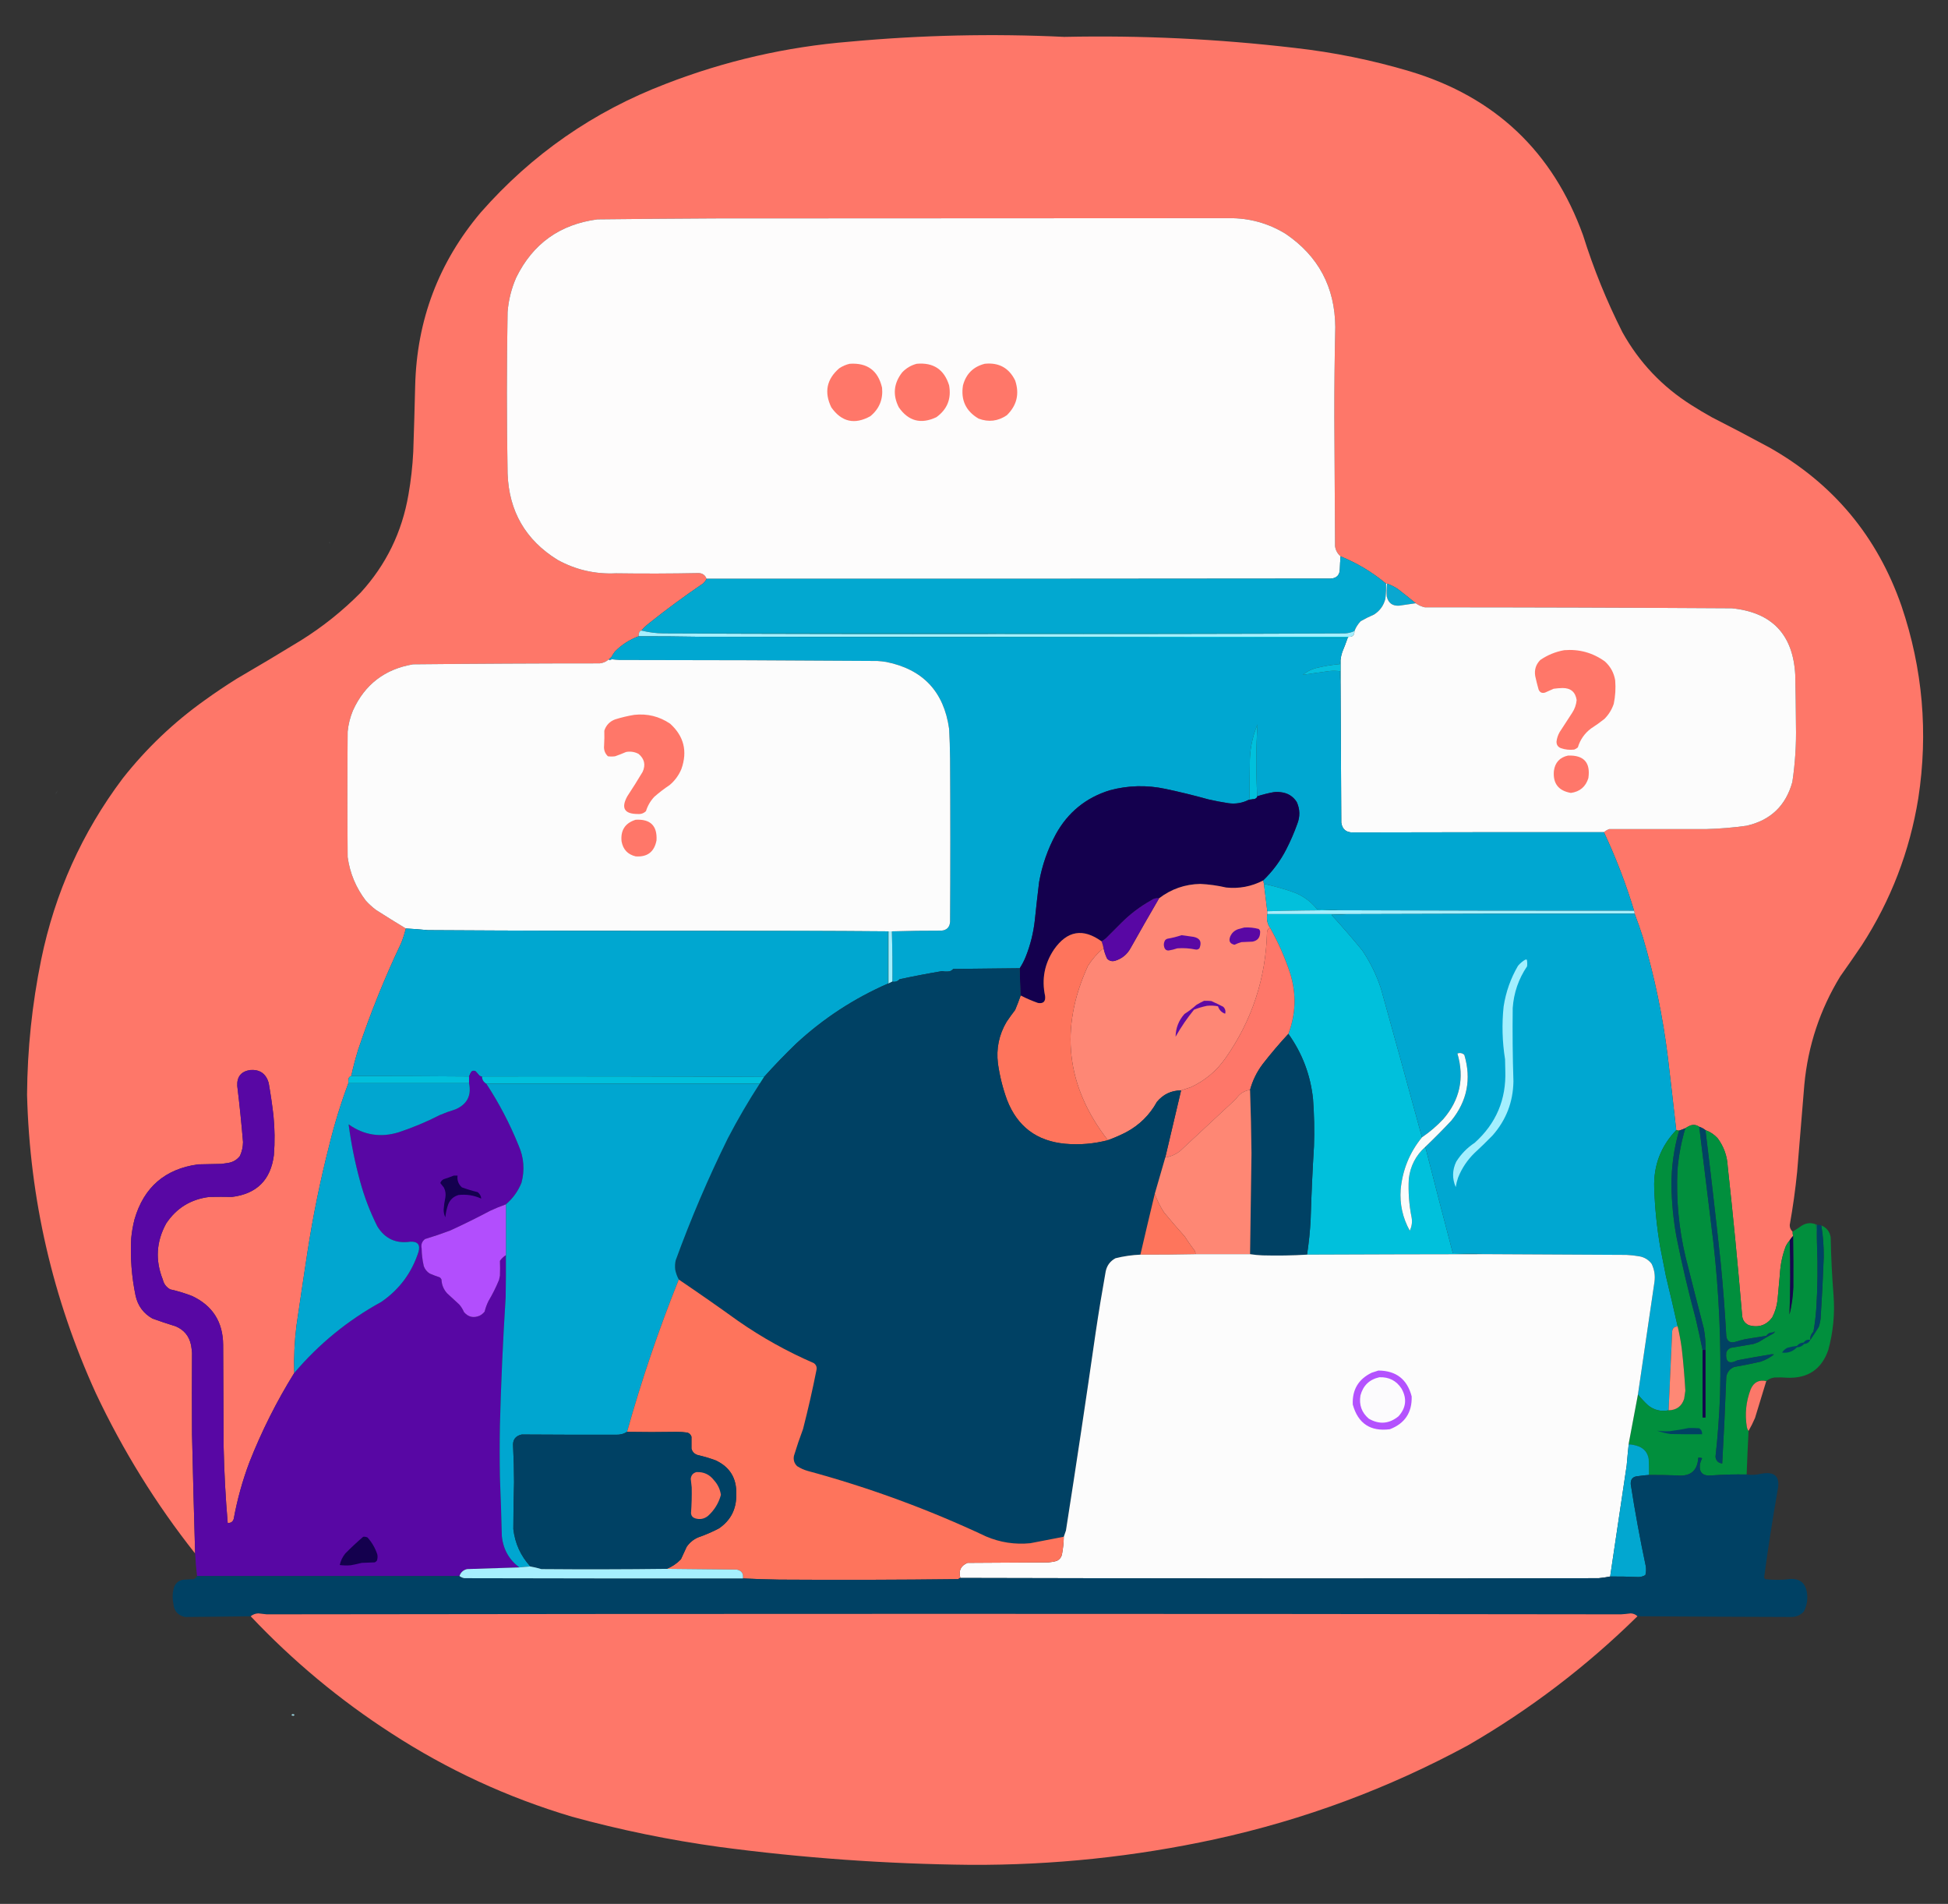 <?xml version="1.0" encoding="UTF-8"?>
<!DOCTYPE svg PUBLIC "-//W3C//DTD SVG 1.1//EN" "http://www.w3.org/Graphics/SVG/1.1/DTD/svg11.dtd">
<svg xmlns="http://www.w3.org/2000/svg" version="1.1" width="4068px" height="3975px" style="shape-rendering:geometricPrecision; text-rendering:geometricPrecision; image-rendering:optimizeQuality; fill-rule:evenodd; clip-rule:evenodd" xmlns:xlink="http://www.w3.org/1999/xlink">
<rect width="100%" height="100%" fill="#333333" stroke="none"/>
<g><path style="opacity:0.999" fill="#fe7769" d="M 3743.5,2571.5 C 3743.51,2574.54 3743.84,2577.54 3744.5,2580.5C 3741.82,2583.19 3739.48,2586.19 3737.5,2589.5C 3734.14,2593.39 3731.3,2597.72 3729,2602.5C 3722.1,2620.87 3718.1,2639.87 3717,2659.5C 3715.42,2677.84 3713.75,2696.18 3712,2714.5C 3710.5,2727.18 3706.83,2739.18 3701,2750.5C 3688.71,2766.93 3672.55,2772.43 3652.5,2767C 3643.38,2762.85 3638.54,2755.69 3638,2745.5C 3629.32,2642.04 3619.32,2538.7 3608,2435.5C 3606.93,2413.62 3599.93,2393.95 3587,2376.5C 3579.86,2368.69 3571.36,2363.02 3561.5,2359.5C 3557.65,2356.41 3553.32,2354.07 3548.5,2352.5C 3542.69,2348.46 3536.36,2347.62 3529.5,2350C 3525.98,2351.59 3522.65,2353.43 3519.5,2355.5C 3515.28,2357.44 3510.95,2359.11 3506.5,2360.5C 3504.44,2360.48 3502.44,2360.15 3500.5,2359.5C 3494.85,2308.83 3489.02,2258.16 3483,2207.5C 3472.58,2122.72 3455.24,2039.38 3431,1957.5C 3425.65,1940.62 3419.82,1923.95 3413.5,1907.5C 3413.67,1905.38 3413.34,1903.38 3412.5,1901.5C 3395.43,1845.27 3374.43,1790.61 3349.5,1737.5C 3352.78,1734.73 3356.45,1732.56 3360.5,1731C 3428.17,1731.09 3495.83,1731.09 3563.5,1731C 3591.64,1730.25 3619.64,1727.91 3647.5,1724C 3697.62,1712.55 3729.45,1682.05 3743,1632.5C 3748.84,1593.4 3751.34,1554.06 3750.5,1514.5C 3750.28,1479.16 3749.78,1443.83 3749,1408.5C 3744.32,1324.48 3700.15,1278.32 3616.5,1270C 3402.85,1268.68 3189.18,1268.02 2975.5,1268C 2968.54,1266.41 2962.2,1263.57 2956.5,1259.5C 2944.33,1249.5 2932,1239.67 2919.5,1230C 2912.36,1225.1 2904.69,1221.26 2896.5,1218.5C 2895.83,1218.5 2895.17,1218.5 2894.5,1218.5C 2865.92,1194.7 2834.25,1175.7 2799.5,1161.5C 2793.09,1156.01 2789.25,1149.01 2788,1140.5C 2787.35,1050.83 2786.85,961.167 2786.5,871.5C 2786.39,808.658 2787.06,745.824 2788.5,683C 2787.81,599.447 2753.14,534.447 2684.5,488C 2648.3,465.95 2608.97,455.116 2566.5,455.5C 2208.17,455.704 1849.84,455.87 1491.5,456C 1410.16,456.404 1328.83,457.07 1247.5,458C 1169.19,468.346 1112.69,508.846 1078,579.5C 1067.94,602.477 1061.94,626.477 1060,651.5C 1058.05,763.834 1058.05,876.167 1060,988.5C 1062.73,1067.49 1097.57,1127.66 1164.5,1169C 1202.43,1189.79 1243.09,1199.12 1286.5,1197C 1343.84,1197.81 1401.18,1197.65 1458.5,1196.5C 1466.95,1196.63 1472.62,1200.63 1475.5,1208.5C 1473.79,1212.08 1471.45,1215.25 1468.5,1218C 1429.43,1244.54 1391.43,1272.54 1354.5,1302C 1349,1306.34 1344,1311.17 1339.5,1316.5C 1337.63,1316.86 1336.13,1317.86 1335,1319.5C 1334.05,1322.43 1333.55,1325.43 1333.5,1328.5C 1314.59,1335.53 1298.09,1346.2 1284,1360.5C 1281.42,1364 1279.08,1367.66 1277,1371.5C 1275.3,1373.37 1273.46,1375.04 1271.5,1376.5C 1266.15,1381.35 1259.82,1384.18 1252.5,1385C 1122.48,1385.01 992.478,1385.68 862.5,1387C 803.529,1396.98 761.696,1429.15 737,1483.5C 731.139,1497.61 727.472,1512.28 726,1527.5C 725.333,1614.83 725.333,1702.17 726,1789.5C 730.702,1823.23 743.368,1853.56 764,1880.5C 770.569,1887.74 777.735,1894.24 785.5,1900C 806.027,1913.09 826.694,1925.93 847.5,1938.5C 845.049,1948.69 841.883,1958.69 838,1968.5C 803.501,2040.99 773.501,2115.33 748,2191.5C 742.381,2209.65 737.547,2227.98 733.5,2246.5C 730.909,2247.25 729.076,2248.92 728,2251.5C 727.502,2254.82 727.335,2258.15 727.5,2261.5C 711.835,2303.33 698.668,2346 688,2389.5C 668.952,2463.74 653.619,2538.74 642,2614.5C 634.117,2665.8 626.45,2717.13 619,2768.5C 615.023,2801.05 613.523,2833.71 614.5,2866.5C 577.819,2925.53 546.652,2987.53 521,3052.5C 506.412,3091.19 495.412,3130.85 488,3171.5C 486.024,3177.55 481.858,3180.22 475.5,3179.5C 470.974,3126.6 468.141,3073.6 467,3020.5C 466.667,2949.5 466.333,2878.5 466,2807.5C 465.507,2759.95 444.007,2726.12 401.5,2706C 386.539,2700.12 371.205,2695.46 355.5,2692C 347.334,2687.53 342.168,2680.7 340,2671.5C 323.949,2631.33 326.282,2592.33 347,2554.5C 368.483,2522.16 398.65,2503.66 437.5,2499C 453.174,2498.68 468.841,2498.68 484.5,2499C 536.318,2492.52 565.484,2463.35 572,2411.5C 574.147,2383.8 573.813,2356.14 571,2328.5C 568.321,2305.74 564.988,2283.07 561,2260.5C 555.258,2241.43 542.425,2232.6 522.5,2234C 503.434,2236.93 494.434,2248.1 495.5,2267.5C 500.251,2306.42 504.251,2345.42 507.5,2384.5C 507.381,2394.64 505.215,2404.31 501,2413.5C 494.829,2421.51 486.662,2426.34 476.5,2428C 471.833,2428.67 467.167,2429.33 462.5,2430C 446.167,2430.33 429.833,2430.67 413.5,2431C 344.591,2440.58 300.424,2478.75 281,2545.5C 277.588,2558.64 275.255,2571.97 274,2585.5C 271.87,2625.56 274.87,2665.22 283,2704.5C 287.565,2726.05 299.398,2742.22 318.5,2753C 334.348,2758.73 350.348,2764.06 366.5,2769C 384.282,2776.37 395.116,2789.54 399,2808.5C 399.93,2813.8 400.597,2819.13 401,2824.5C 400.661,2881.16 400.661,2937.83 401,2994.5C 402.886,3077.51 405.053,3160.51 407.5,3243.5C 325.83,3140.28 256.663,3028.61 200,2908.5C 109.933,2710.68 62.1,2503.02 56.5,2285.5C 57.163,2190.53 66.997,2096.53 86,2003.5C 114.609,1864.33 171.275,1738.33 256,1625.5C 305.476,1562.68 362.643,1508.18 427.5,1462C 449.316,1446.26 471.649,1431.26 494.5,1417C 539.498,1390.84 584.164,1364.17 628.5,1337C 673.75,1308.77 715.25,1275.61 753,1237.5C 806.274,1179.28 839.607,1110.95 853,1032.5C 858.162,1003.04 861.496,973.373 863,943.5C 864.578,897.507 865.911,851.507 867,805.5C 870.383,668.29 916.05,547.623 1004,443.5C 1110.53,322.284 1239.36,232.784 1390.5,175C 1514.19,127.078 1642.19,97.745 1774.5,87C 1923.6,73.217 2072.93,69.883 2222.5,77C 2383.37,73.581 2543.71,81.248 2703.5,100C 2785.31,109.162 2865.64,125.495 2944.5,149C 3122.45,202.614 3242.95,316.78 3306,491.5C 3327.8,561.101 3355.14,628.435 3388,693.5C 3423.11,756.613 3471.28,807.447 3532.5,846C 3546.24,854.731 3560.24,863.065 3574.5,871C 3614.82,891.49 3654.82,912.49 3694.5,934C 3828.28,1009.47 3920.45,1119.97 3971,1265.5C 4015.25,1396.27 4026.92,1529.93 4006,1666.5C 3988.09,1777.26 3948.76,1879.59 3888,1973.5C 3873.25,1995.34 3858.25,2017.01 3843,2038.5C 3800.65,2107.9 3775.65,2183.23 3768,2264.5C 3763.05,2325.17 3758.05,2385.84 3753,2446.5C 3749.28,2483.7 3744.11,2520.7 3737.5,2557.5C 3737.41,2563.18 3739.41,2567.85 3743.5,2571.5 Z"/></g>
<g><path style="opacity:1" fill="#fdfcfc" d="M 2799.5,1161.5 C 2798.72,1170.45 2798.22,1179.45 2798,1188.5C 2797.63,1200.53 2791.46,1207.03 2779.5,1208C 2344.83,1208.5 1910.17,1208.67 1475.5,1208.5C 1472.62,1200.63 1466.95,1196.63 1458.5,1196.5C 1401.18,1197.65 1343.84,1197.81 1286.5,1197C 1243.09,1199.12 1202.43,1189.79 1164.5,1169C 1097.57,1127.66 1062.73,1067.49 1060,988.5C 1058.05,876.167 1058.05,763.834 1060,651.5C 1061.94,626.477 1067.94,602.477 1078,579.5C 1112.69,508.846 1169.19,468.346 1247.5,458C 1328.83,457.07 1410.16,456.404 1491.5,456C 1849.84,455.87 2208.17,455.704 2566.5,455.5C 2608.97,455.116 2648.3,465.95 2684.5,488C 2753.14,534.447 2787.81,599.447 2788.5,683C 2787.06,745.824 2786.39,808.658 2786.5,871.5C 2786.85,961.167 2787.35,1050.83 2788,1140.5C 2789.25,1149.01 2793.09,1156.01 2799.5,1161.5 Z"/></g>
<g><path style="opacity:1" fill="#ff7769" d="M 1774.5,759.5 C 1811.24,757.107 1833.74,773.774 1842,809.5C 1844.35,833.821 1836.18,853.654 1817.5,869C 1784.64,887.146 1757.47,880.979 1736,850.5C 1720.73,818.927 1726.23,791.76 1752.5,769C 1759.33,764.411 1766.66,761.245 1774.5,759.5 Z"/></g>
<g><path style="opacity:1" fill="#ff7769" d="M 1914.5,759.5 C 1949.25,756.442 1971.75,771.442 1982,804.5C 1987.05,832.373 1978.22,854.54 1955.5,871C 1923.36,886.259 1897.2,879.426 1877,850.5C 1863.88,824.651 1866.21,800.318 1884,777.5C 1892.48,768.516 1902.64,762.516 1914.5,759.5 Z"/></g>
<g><path style="opacity:1" fill="#ff7769" d="M 2056.5,759.5 C 2085.95,756.47 2107.12,768.137 2120,794.5C 2129.29,822.391 2123.46,846.558 2102.5,867C 2084.07,879.499 2064.4,881.832 2043.5,874C 2016.93,858.311 2006.09,835.145 2011,804.5C 2017.48,780.515 2032.65,765.515 2056.5,759.5 Z"/></g>
<g><path style="opacity:0.055" fill="#b7eefc" d="M 687.5,1131.5 C 689.048,1131.82 689.715,1132.82 689.5,1134.5C 686.752,1134.6 686.086,1133.6 687.5,1131.5 Z"/></g>
<g><path style="opacity:1" fill="#02a8d0" d="M 2799.5,1161.5 C 2834.25,1175.7 2865.92,1194.7 2894.5,1218.5C 2894.84,1229.22 2894.34,1239.88 2893,1250.5C 2889.38,1264.44 2881.55,1275.27 2869.5,1283C 2859.86,1287.15 2850.52,1291.82 2841.5,1297C 2835.76,1303 2831.42,1309.83 2828.5,1317.5C 2822.17,1320.42 2815.51,1322.08 2808.5,1322.5C 2566.14,1322.48 2323.48,1322.48 2080.5,1322.5C 1847.09,1322.07 1615.42,1322.07 1385.5,1322.5C 1369.92,1322.27 1354.59,1320.27 1339.5,1316.5C 1344,1311.17 1349,1306.34 1354.5,1302C 1391.43,1272.54 1429.43,1244.54 1468.5,1218C 1471.45,1215.25 1473.79,1212.08 1475.5,1208.5C 1910.17,1208.67 2344.83,1208.5 2779.5,1208C 2791.46,1207.03 2797.63,1200.53 2798,1188.5C 2798.22,1179.45 2798.72,1170.45 2799.5,1161.5 Z"/></g>
<g><path style="opacity:1" fill="#0aa7d0" d="M 2896.5,1218.5 C 2904.69,1221.26 2912.36,1225.1 2919.5,1230C 2932,1239.67 2944.33,1249.5 2956.5,1259.5C 2945.13,1261.21 2933.63,1262.87 2922,1264.5C 2907.99,1265.49 2899.32,1259.16 2896,1245.5C 2895.45,1236.49 2895.61,1227.49 2896.5,1218.5 Z"/></g>
<g><path style="opacity:1" fill="#fcfcfc" d="M 2894.5,1218.5 C 2895.17,1218.5 2895.83,1218.5 2896.5,1218.5C 2895.61,1227.49 2895.45,1236.49 2896,1245.5C 2899.32,1259.16 2907.99,1265.49 2922,1264.5C 2933.63,1262.87 2945.13,1261.21 2956.5,1259.5C 2962.2,1263.57 2968.54,1266.41 2975.5,1268C 3189.18,1268.02 3402.85,1268.68 3616.5,1270C 3700.15,1278.32 3744.32,1324.48 3749,1408.5C 3749.78,1443.83 3750.28,1479.16 3750.5,1514.5C 3751.34,1554.06 3748.84,1593.4 3743,1632.5C 3729.45,1682.05 3697.62,1712.55 3647.5,1724C 3619.64,1727.91 3591.64,1730.25 3563.5,1731C 3495.83,1731.09 3428.17,1731.09 3360.5,1731C 3356.45,1732.56 3352.78,1734.73 3349.5,1737.5C 3174.83,1737.42 3000.16,1737.59 2825.5,1738C 2811.2,1738.29 2803.04,1731.46 2801,1717.5C 2800.63,1621.5 2800.13,1525.5 2799.5,1429.5C 2799.5,1412.17 2799.5,1394.83 2799.5,1377.5C 2800.09,1372.05 2801.26,1366.72 2803,1361.5C 2807.12,1351.59 2810.96,1341.59 2814.5,1331.5C 2815.34,1331.16 2815.67,1330.49 2815.5,1329.5C 2824.33,1330.34 2828.66,1326.34 2828.5,1317.5C 2831.42,1309.83 2835.76,1303 2841.5,1297C 2850.52,1291.82 2859.86,1287.15 2869.5,1283C 2881.55,1275.27 2889.38,1264.44 2893,1250.5C 2894.34,1239.88 2894.84,1229.22 2894.5,1218.5 Z"/></g>
<g><path style="opacity:1" fill="#a5effe" d="M 1339.5,1316.5 C 1354.59,1320.27 1369.92,1322.27 1385.5,1322.5C 1617,1323.5 1848.67,1323.83 2080.5,1323.5C 2323.33,1323.83 2566,1323.5 2808.5,1322.5C 2815.51,1322.08 2822.17,1320.42 2828.5,1317.5C 2828.66,1326.34 2824.33,1330.34 2815.5,1329.5C 2364.17,1329.5 1912.83,1329.5 1461.5,1329.5C 1418.84,1328.73 1376.17,1328.4 1333.5,1328.5C 1333.55,1325.43 1334.05,1322.43 1335,1319.5C 1336.13,1317.86 1337.63,1316.86 1339.5,1316.5 Z"/></g>
<g><path style="opacity:1" fill="#01b9da" d="M 2080.5,1322.5 C 2080.5,1322.83 2080.5,1323.17 2080.5,1323.5C 1848.67,1323.83 1617,1323.5 1385.5,1322.5C 1615.42,1322.07 1847.09,1322.07 2080.5,1322.5 Z"/></g>
<g><path style="opacity:1" fill="#00cce8" d="M 2808.5,1322.5 C 2566,1323.5 2323.33,1323.83 2080.5,1323.5C 2080.5,1323.17 2080.5,1322.83 2080.5,1322.5C 2323.48,1322.48 2566.14,1322.48 2808.5,1322.5 Z"/></g>
<g><path style="opacity:1" fill="#00a7d1" d="M 1333.5,1328.5 C 1376.17,1328.4 1418.84,1328.73 1461.5,1329.5C 1912.5,1330.17 2363.5,1330.83 2814.5,1331.5C 2810.96,1341.59 2807.12,1351.59 2803,1361.5C 2801.26,1366.72 2800.09,1372.05 2799.5,1377.5C 2798.52,1380.29 2798.19,1383.29 2798.5,1386.5C 2781.27,1387.95 2764.27,1390.78 2747.5,1395C 2737.5,1397.83 2728.5,1402.5 2720.5,1409C 2739.08,1406.13 2757.75,1403.46 2776.5,1401C 2783.87,1400.27 2791.2,1400.44 2798.5,1401.5C 2798.17,1411.01 2798.51,1420.35 2799.5,1429.5C 2800.13,1525.5 2800.63,1621.5 2801,1717.5C 2803.04,1731.46 2811.2,1738.29 2825.5,1738C 3000.16,1737.59 3174.83,1737.42 3349.5,1737.5C 3374.43,1790.61 3395.43,1845.27 3412.5,1901.5C 3207.5,1901.61 3002.5,1901.27 2797.5,1900.5C 2781.99,1899.83 2766.33,1899.17 2750.5,1898.5C 2738.16,1882.99 2722.83,1871.49 2704.5,1864C 2683.27,1856.31 2661.6,1850.15 2639.5,1845.5C 2638.99,1843.11 2638.32,1840.77 2637.5,1838.5C 2657.27,1819.56 2673.44,1797.89 2686,1773.5C 2694.83,1756.33 2702.5,1738.66 2709,1720.5C 2715.2,1704.95 2714.87,1689.62 2708,1674.5C 2700.19,1662.39 2689.03,1655.56 2674.5,1654C 2669.5,1653.33 2664.5,1653.33 2659.5,1654C 2647.97,1656.12 2636.64,1658.95 2625.5,1662.5C 2622.74,1612.47 2622.91,1562.47 2626,1512.5C 2614.86,1539.35 2609.52,1567.35 2610,1596.5C 2609.5,1620.5 2609.33,1644.5 2609.5,1668.5C 2611.83,1668.5 2614.17,1668.5 2616.5,1668.5C 2613.69,1669.32 2610.69,1669.82 2607.5,1670C 2594.25,1676.65 2580.25,1678.99 2565.5,1677C 2551.4,1674.85 2537.4,1672.18 2523.5,1669C 2493.74,1660.73 2463.74,1653.39 2433.5,1647C 2394.56,1638.74 2355.89,1639.74 2317.5,1650C 2267.72,1665.45 2230.22,1695.95 2205,1741.5C 2187.96,1772.95 2176.3,1806.28 2170,1841.5C 2166.74,1868.14 2163.74,1894.8 2161,1921.5C 2158.09,1947.71 2151.76,1973.04 2142,1997.5C 2138.6,2005.97 2134.43,2013.97 2129.5,2021.5C 2083.17,2021.93 2036.83,2022.43 1990.5,2023C 1988.42,2025.58 1985.76,2027.25 1982.5,2028C 1977.47,2028.73 1972.47,2028.56 1967.5,2027.5C 1937.68,2032.52 1908.01,2038.19 1878.5,2044.5C 1874.54,2048.96 1869.54,2050.63 1863.5,2049.5C 1863.82,2014.58 1863.49,1979.58 1862.5,1944.5C 1896.97,1943.39 1931.64,1942.89 1966.5,1943C 1977.47,1941.7 1983.3,1935.53 1984,1924.5C 1984.67,1811.17 1984.67,1697.83 1984,1584.5C 1983.86,1563.48 1983.19,1542.48 1982,1521.5C 1971.06,1443.89 1927.22,1397.39 1850.5,1382C 1844.53,1381.09 1838.53,1380.43 1832.5,1380C 1652.84,1378.7 1473.17,1378.03 1293.5,1378C 1288.3,1377.76 1283.13,1377.26 1278,1376.5C 1276.33,1377.17 1274.67,1377.83 1273,1378.5C 1271.97,1378.16 1271.47,1377.5 1271.5,1376.5C 1273.46,1375.04 1275.3,1373.37 1277,1371.5C 1279.08,1367.66 1281.42,1364 1284,1360.5C 1298.09,1346.2 1314.59,1335.53 1333.5,1328.5 Z"/></g>
<g><path style="opacity:1" fill="#00cce8" d="M 1461.5,1329.5 C 1912.83,1329.5 2364.17,1329.5 2815.5,1329.5C 2815.67,1330.49 2815.34,1331.16 2814.5,1331.5C 2363.5,1330.83 1912.5,1330.17 1461.5,1329.5 Z"/></g>
<g><path style="opacity:1" fill="#ff7769" d="M 3266.5,1357.5 C 3297.88,1354.92 3326.21,1362.76 3351.5,1381C 3363.24,1391.64 3370.41,1404.81 3373,1420.5C 3374.34,1437 3373.34,1453.33 3370,1469.5C 3365.94,1481.55 3359.44,1492.05 3350.5,1501C 3341.52,1508.16 3332.19,1514.82 3322.5,1521C 3309.01,1531.14 3299.85,1544.31 3295,1560.5C 3292.75,1562.38 3290.25,1563.88 3287.5,1565C 3277.94,1566.15 3268.6,1565.15 3259.5,1562C 3253.23,1559.46 3250.23,1554.8 3250.5,1548C 3251.36,1541.1 3253.53,1534.6 3257,1528.5C 3265.67,1515.17 3274.33,1501.83 3283,1488.5C 3288.46,1480.27 3291.62,1471.27 3292.5,1461.5C 3289.89,1444.73 3280.05,1436.39 3263,1436.5C 3256.8,1436.65 3250.64,1437.15 3244.5,1438C 3238.5,1440.67 3232.5,1443.33 3226.5,1446C 3220.06,1447.91 3215.56,1445.74 3213,1439.5C 3210.35,1430.24 3208.02,1420.91 3206,1411.5C 3203.87,1398.5 3207.37,1387.33 3216.5,1378C 3231.74,1367.54 3248.41,1360.71 3266.5,1357.5 Z"/></g>
<g><path style="opacity:1" fill="#fcfcfc" d="M 1271.5,1376.5 C 1271.47,1377.5 1271.97,1378.16 1273,1378.5C 1274.67,1377.83 1276.33,1377.17 1278,1376.5C 1283.13,1377.26 1288.3,1377.76 1293.5,1378C 1473.17,1378.03 1652.84,1378.7 1832.5,1380C 1838.53,1380.43 1844.53,1381.09 1850.5,1382C 1927.22,1397.39 1971.06,1443.89 1982,1521.5C 1983.19,1542.48 1983.86,1563.48 1984,1584.5C 1984.67,1697.83 1984.67,1811.17 1984,1924.5C 1983.3,1935.53 1977.47,1941.7 1966.5,1943C 1931.64,1942.89 1896.97,1943.39 1862.5,1944.5C 1860.17,1944.5 1857.83,1944.5 1855.5,1944.5C 1731.67,1943.5 1607.67,1943.17 1483.5,1943.5C 1286.83,1943.69 1090.16,1943.19 893.5,1942C 878.188,1940.5 862.855,1939.34 847.5,1938.5C 826.694,1925.93 806.027,1913.09 785.5,1900C 777.735,1894.24 770.569,1887.74 764,1880.5C 743.368,1853.56 730.702,1823.23 726,1789.5C 725.333,1702.17 725.333,1614.83 726,1527.5C 727.472,1512.28 731.139,1497.61 737,1483.5C 761.696,1429.15 803.529,1396.98 862.5,1387C 992.478,1385.68 1122.48,1385.01 1252.5,1385C 1259.82,1384.18 1266.15,1381.35 1271.5,1376.5 Z"/></g>
<g><path style="opacity:1" fill="#06c0dd" d="M 2799.5,1377.5 C 2799.5,1394.83 2799.5,1412.17 2799.5,1429.5C 2798.51,1420.35 2798.17,1411.01 2798.5,1401.5C 2791.2,1400.44 2783.87,1400.27 2776.5,1401C 2757.75,1403.46 2739.08,1406.13 2720.5,1409C 2728.5,1402.5 2737.5,1397.83 2747.5,1395C 2764.27,1390.78 2781.27,1387.95 2798.5,1386.5C 2798.19,1383.29 2798.52,1380.29 2799.5,1377.5 Z"/></g>
<g><path style="opacity:1" fill="#ff7769" d="M 1324.5,1492.5 C 1351.87,1489.5 1376.87,1495.67 1399.5,1511C 1428.21,1537.02 1436.05,1568.52 1423,1605.5C 1417.54,1618.63 1409.37,1629.8 1398.5,1639C 1387.29,1646.44 1376.63,1654.61 1366.5,1663.5C 1358.37,1672.09 1352.54,1682.09 1349,1693.5C 1344.28,1698.07 1338.61,1700.07 1332,1699.5C 1303.83,1699.5 1296.5,1687.17 1310,1662.5C 1321.06,1645.77 1331.73,1628.77 1342,1611.5C 1348.67,1596.84 1345.83,1584.34 1333.5,1574C 1325.35,1569.71 1316.68,1568.38 1307.5,1570C 1299.94,1573.28 1292.28,1576.28 1284.5,1579C 1279.5,1579.67 1274.5,1579.67 1269.5,1579C 1263.33,1573.03 1260.67,1565.7 1261.5,1557C 1262.13,1546.51 1262.29,1536.01 1262,1525.5C 1265.71,1514.13 1273.21,1506.29 1284.5,1502C 1297.75,1497.85 1311.08,1494.69 1324.5,1492.5 Z"/></g>
<g><path style="opacity:1" fill="#00c0dc" d="M 2625.5,1662.5 C 2625.49,1664.02 2624.82,1665.18 2623.5,1666C 2621.56,1667.9 2619.23,1668.74 2616.5,1668.5C 2614.17,1668.5 2611.83,1668.5 2609.5,1668.5C 2609.33,1644.5 2609.5,1620.5 2610,1596.5C 2609.52,1567.35 2614.86,1539.35 2626,1512.5C 2622.91,1562.47 2622.74,1612.47 2625.5,1662.5 Z"/></g>
<g><path style="opacity:1" fill="#ff776a" d="M 3274.5,1577.5 C 3307.54,1576.36 3321.7,1592.03 3317,1624.5C 3311.47,1642.52 3299.31,1652.85 3280.5,1655.5C 3254.5,1651.01 3242.67,1635.68 3245,1609.5C 3247.4,1591.94 3257.23,1581.27 3274.5,1577.5 Z"/></g>
<g><path style="opacity:1" fill="#14004e" d="M 2616.5,1668.5 C 2619.23,1668.74 2621.56,1667.9 2623.5,1666C 2624.82,1665.18 2625.49,1664.02 2625.5,1662.5C 2636.64,1658.95 2647.97,1656.12 2659.5,1654C 2664.5,1653.33 2669.5,1653.33 2674.5,1654C 2689.03,1655.56 2700.19,1662.39 2708,1674.5C 2714.87,1689.62 2715.2,1704.95 2709,1720.5C 2702.5,1738.66 2694.83,1756.33 2686,1773.5C 2673.44,1797.89 2657.27,1819.56 2637.5,1838.5C 2613.34,1850.98 2587.68,1855.81 2560.5,1853C 2542.73,1848.89 2524.73,1846.39 2506.5,1845.5C 2474.47,1846.18 2445.8,1856.18 2420.5,1875.5C 2414.22,1874.66 2408.55,1876.16 2403.5,1880C 2380.68,1892.75 2360.01,1908.42 2341.5,1927C 2330.83,1937.67 2320.17,1948.33 2309.5,1959C 2306.6,1961.41 2303.6,1963.58 2300.5,1965.5C 2261.7,1937.38 2228.54,1943.05 2201,1982.5C 2181.18,2012.12 2175.01,2044.46 2182.5,2079.5C 2183.75,2091.08 2178.75,2095.92 2167.5,2094C 2155.13,2089.65 2143.13,2084.48 2131.5,2078.5C 2130.4,2059.02 2129.74,2040.02 2129.5,2021.5C 2134.43,2013.97 2138.6,2005.97 2142,1997.5C 2151.76,1973.04 2158.09,1947.71 2161,1921.5C 2163.74,1894.8 2166.74,1868.14 2170,1841.5C 2176.3,1806.28 2187.96,1772.95 2205,1741.5C 2230.22,1695.95 2267.72,1665.45 2317.5,1650C 2355.89,1639.74 2394.56,1638.74 2433.5,1647C 2463.74,1653.39 2493.74,1660.73 2523.5,1669C 2537.4,1672.18 2551.4,1674.85 2565.5,1677C 2580.25,1678.99 2594.25,1676.65 2607.5,1670C 2610.69,1669.82 2613.69,1669.32 2616.5,1668.5 Z"/></g>
<g><path style="opacity:0.024" fill="#f2e6e8" d="M 122.5,1646.5 C 123.833,1647.17 123.833,1647.17 122.5,1646.5 Z"/></g>
<g><path style="opacity:0.024" fill="#f2e6e8" d="M 122.5,1647.5 C 121.833,1648.17 121.833,1648.17 122.5,1647.5 Z"/></g>
<g><path style="opacity:0.055" fill="#aff0fe" d="M 120.5,1649.5 C 121.833,1650.17 121.833,1650.17 120.5,1649.5 Z"/></g>
<g><path style="opacity:0.055" fill="#c8ecf7" d="M 120.5,1650.5 C 120.672,1651.49 120.338,1652.16 119.5,1652.5C 119.328,1651.51 119.662,1650.84 120.5,1650.5 Z"/></g>
<g><path style="opacity:0.055" fill="#c6eaf3" d="M 119.5,1652.5 C 119.25,1654.67 118.25,1656.34 116.5,1657.5C 115.619,1654.99 116.619,1653.32 119.5,1652.5 Z"/></g>
<g><path style="opacity:0.024" fill="#f2e6e8" d="M 116.5,1657.5 C 116.631,1658.24 116.464,1658.91 116,1659.5C 115.308,1658.56 115.475,1657.9 116.5,1657.5 Z"/></g>
<g><path style="opacity:0.024" fill="#f2e6e8" d="M 114.5,1660.5 C 115.833,1661.17 115.833,1661.17 114.5,1660.5 Z"/></g>
<g><path style="opacity:1" fill="#ff7769" d="M 1327.5,1711.5 C 1358.25,1709.75 1372.75,1724.08 1371,1754.5C 1366.46,1778.53 1351.96,1789.69 1327.5,1788C 1310.89,1784.05 1301.05,1773.55 1298,1756.5C 1295.72,1733.32 1305.56,1718.32 1327.5,1711.5 Z"/></g>
<g><path style="opacity:1" fill="#fe8775" d="M 2637.5,1838.5 C 2638.32,1840.77 2638.99,1843.11 2639.5,1845.5C 2641.91,1864.49 2644.24,1883.49 2646.5,1902.5C 2646.5,1904.5 2646.5,1906.5 2646.5,1908.5C 2644.53,1918.96 2646.53,1928.62 2652.5,1937.5C 2648.74,1938.77 2646.58,1941.43 2646,1945.5C 2643.48,2042.71 2614.48,2130.71 2559,2209.5C 2540.25,2236.26 2516.08,2256.43 2486.5,2270C 2479.84,2272.28 2473.18,2274.44 2466.5,2276.5C 2445.87,2276.75 2429.04,2284.75 2416,2300.5C 2400.78,2328.05 2379.28,2349.22 2351.5,2364C 2339.16,2370.34 2326.49,2375.84 2313.5,2380.5C 2226.15,2267.89 2212.32,2146.56 2272,2016.5C 2280.92,2002.41 2291.76,1990.08 2304.5,1979.5C 2306.06,1987.03 2308.56,1994.37 2312,2001.5C 2316.49,2006.26 2321.99,2007.76 2328.5,2006C 2342.98,2001.53 2353.81,1992.69 2361,1979.5C 2380.6,1944.62 2400.44,1909.95 2420.5,1875.5C 2445.8,1856.18 2474.47,1846.18 2506.5,1845.5C 2524.73,1846.39 2542.73,1848.89 2560.5,1853C 2587.68,1855.81 2613.34,1850.98 2637.5,1838.5 Z"/></g>
<g><path style="opacity:1" fill="#02c0dc" d="M 2639.5,1845.5 C 2661.6,1850.15 2683.27,1856.31 2704.5,1864C 2722.83,1871.49 2738.16,1882.99 2750.5,1898.5C 2766.33,1899.17 2781.99,1899.83 2797.5,1900.5C 2747.16,1900.47 2696.82,1901.14 2646.5,1902.5C 2644.24,1883.49 2641.91,1864.49 2639.5,1845.5 Z"/></g>
<g><path style="opacity:1" fill="#5807a4" d="M 2420.5,1875.5 C 2400.44,1909.95 2380.6,1944.62 2361,1979.5C 2353.81,1992.69 2342.98,2001.53 2328.5,2006C 2321.99,2007.76 2316.49,2006.26 2312,2001.5C 2308.56,1994.37 2306.06,1987.03 2304.5,1979.5C 2303.47,1974.73 2302.14,1970.06 2300.5,1965.5C 2303.6,1963.58 2306.6,1961.41 2309.5,1959C 2320.17,1948.33 2330.83,1937.67 2341.5,1927C 2360.01,1908.42 2380.68,1892.75 2403.5,1880C 2408.55,1876.16 2414.22,1874.66 2420.5,1875.5 Z"/></g>
<g><path style="opacity:1" fill="#a5effe" d="M 2797.5,1900.5 C 3002.5,1901.27 3207.5,1901.61 3412.5,1901.5C 3413.34,1903.38 3413.67,1905.38 3413.5,1907.5C 3214.17,1907.49 3014.83,1907.82 2815.5,1908.5C 2759.17,1908.5 2702.83,1908.5 2646.5,1908.5C 2646.5,1906.5 2646.5,1904.5 2646.5,1902.5C 2696.82,1901.14 2747.16,1900.47 2797.5,1900.5 Z"/></g>
<g><path style="opacity:1" fill="#00c0dc" d="M 2646.5,1908.5 C 2702.83,1908.5 2759.17,1908.5 2815.5,1908.5C 2804.01,1909.33 2792.34,1909.83 2780.5,1910C 2802.75,1934.24 2824.25,1959.08 2845,1984.5C 2861.71,2009.26 2874.71,2035.93 2884,2064.5C 2912.82,2167.76 2941.32,2271.1 2969.5,2374.5C 2943.68,2406.16 2928.85,2442.5 2925,2483.5C 2922.82,2514.1 2929.15,2542.76 2944,2569.5C 2948.18,2560.99 2949.52,2551.99 2948,2542.5C 2942.61,2515.74 2940.61,2488.74 2942,2461.5C 2945.08,2434.66 2956.58,2412.33 2976.5,2394.5C 2995.35,2468.56 3014.52,2542.56 3034,2616.5C 3058.93,2617.16 3083.76,2617.83 3108.5,2618.5C 2982.17,2618.63 2855.83,2618.97 2729.5,2619.5C 2733.19,2595.31 2735.69,2570.97 2737,2546.5C 2738.54,2495.13 2740.87,2443.8 2744,2392.5C 2745.1,2359.79 2744.44,2327.12 2742,2294.5C 2736.71,2244.43 2719.54,2199.1 2690.5,2158.5C 2706.32,2116.61 2707.49,2074.28 2694,2031.5C 2683.14,1998.79 2669.31,1967.45 2652.5,1937.5C 2646.53,1928.62 2644.53,1918.96 2646.5,1908.5 Z"/></g>
<g><path style="opacity:1" fill="#00a7d1" d="M 3413.5,1907.5 C 3419.82,1923.95 3425.65,1940.62 3431,1957.5C 3455.24,2039.38 3472.58,2122.72 3483,2207.5C 3489.02,2258.16 3494.85,2308.83 3500.5,2359.5C 3468.21,2393.13 3452.88,2433.46 3454.5,2480.5C 3455.9,2521.78 3460.06,2562.78 3467,2603.5C 3471.13,2623.81 3475.13,2644.15 3479,2664.5C 3487.48,2699.42 3495.65,2734.42 3503.5,2769.5C 3496.75,2769.42 3492.91,2772.75 3492,2779.5C 3489.38,2834.5 3486.88,2889.5 3484.5,2944.5C 3468.48,2947.67 3454.15,2944.17 3441.5,2934C 3433.9,2926.91 3426.9,2919.41 3420.5,2911.5C 3431.94,2833.16 3443.44,2754.82 3455,2676.5C 3456.89,2663.18 3454.89,2650.51 3449,2638.5C 3442.57,2630.1 3434.07,2624.93 3423.5,2623C 3414.57,2621.42 3405.57,2620.42 3396.5,2620C 3300.5,2619.48 3204.5,2618.98 3108.5,2618.5C 3083.76,2617.83 3058.93,2617.16 3034,2616.5C 3014.52,2542.56 2995.35,2468.56 2976.5,2394.5C 2995.13,2376.7 3013.3,2358.37 3031,2339.5C 3063.97,2298.62 3072.97,2252.95 3058,2202.5C 3053.83,2198.55 3049,2197.55 3043.5,2199.5C 3058.53,2250.7 3048.7,2296.37 3014,2336.5C 3000.45,2350.9 2985.62,2363.57 2969.5,2374.5C 2941.32,2271.1 2912.82,2167.76 2884,2064.5C 2874.71,2035.93 2861.71,2009.26 2845,1984.5C 2824.25,1959.08 2802.75,1934.24 2780.5,1910C 2792.34,1909.83 2804.01,1909.33 2815.5,1908.5C 3014.83,1907.82 3214.17,1907.49 3413.5,1907.5 Z"/></g>
<g><path style="opacity:1" fill="#5a08a4" d="M 2598.5,1936.5 C 2608.7,1935.89 2618.7,1936.89 2628.5,1939.5C 2630.89,1941.41 2631.89,1943.91 2631.5,1947C 2631.3,1957.76 2625.97,1964.09 2615.5,1966C 2607.83,1966.33 2600.17,1966.67 2592.5,1967C 2587.44,1968.43 2582.61,1970.26 2578,1972.5C 2568.45,1970.41 2565.45,1964.74 2569,1955.5C 2572.23,1947.94 2577.73,1942.77 2585.5,1940C 2589.92,1938.65 2594.25,1937.48 2598.5,1936.5 Z"/></g>
<g><path style="opacity:1" fill="#fe7769" d="M 2652.5,1937.5 C 2669.31,1967.45 2683.14,1998.79 2694,2031.5C 2707.49,2074.28 2706.32,2116.61 2690.5,2158.5C 2671.78,2178.72 2653.95,2199.72 2637,2221.5C 2624.71,2237.75 2615.88,2255.75 2610.5,2275.5C 2598.16,2277.32 2588.49,2283.48 2581.5,2294C 2542.5,2330.33 2503.5,2366.67 2464.5,2403C 2455.35,2410.24 2445.02,2414.74 2433.5,2416.5C 2444.5,2369.83 2455.5,2323.16 2466.5,2276.5C 2473.18,2274.44 2479.84,2272.28 2486.5,2270C 2516.08,2256.43 2540.25,2236.26 2559,2209.5C 2614.48,2130.71 2643.48,2042.71 2646,1945.5C 2646.58,1941.43 2648.74,1938.77 2652.5,1937.5 Z"/></g>
<g><path style="opacity:1" fill="#00a7d0" d="M 847.5,1938.5 C 862.855,1939.34 878.188,1940.5 893.5,1942C 1090.16,1943.19 1286.83,1943.69 1483.5,1943.5C 1607,1944.5 1730.67,1944.83 1854.5,1944.5C 1854.5,1980.83 1854.5,2017.17 1854.5,2053.5C 1783.32,2084.58 1719.32,2126.41 1662.5,2179C 1639.26,2201.4 1616.93,2224.57 1595.5,2248.5C 1399.33,2247.5 1203,2247.17 1006.5,2247.5C 1004.69,2247.51 1003.02,2247.01 1001.5,2246C 998.833,2243 996.167,2240 993.5,2237C 990.335,2234.87 987.335,2235.04 984.5,2237.5C 982.45,2240.65 980.784,2243.99 979.5,2247.5C 897.502,2246.84 815.502,2246.51 733.5,2246.5C 737.547,2227.98 742.381,2209.65 748,2191.5C 773.501,2115.33 803.501,2040.99 838,1968.5C 841.883,1958.69 845.049,1948.69 847.5,1938.5 Z"/></g>
<g><path style="opacity:1" fill="#13c2df" d="M 1483.5,1943.5 C 1607.67,1943.17 1731.67,1943.5 1855.5,1944.5C 1855.5,1980.83 1855.5,2017.17 1855.5,2053.5C 1855.17,2053.5 1854.83,2053.5 1854.5,2053.5C 1854.5,2017.17 1854.5,1980.83 1854.5,1944.5C 1730.67,1944.83 1607,1944.5 1483.5,1943.5 Z"/></g>
<g><path style="opacity:1" fill="#a5effe" d="M 1855.5,1944.5 C 1857.83,1944.5 1860.17,1944.5 1862.5,1944.5C 1863.49,1979.58 1863.82,2014.58 1863.5,2049.5C 1860.83,2050.83 1858.17,2052.17 1855.5,2053.5C 1855.5,2017.17 1855.5,1980.83 1855.5,1944.5 Z"/></g>
<g><path style="opacity:1" fill="#fe745c" d="M 2300.5,1965.5 C 2302.14,1970.06 2303.47,1974.73 2304.5,1979.5C 2291.76,1990.08 2280.92,2002.41 2272,2016.5C 2212.32,2146.56 2226.15,2267.89 2313.5,2380.5C 2284.33,2388.14 2254.66,2390.64 2224.5,2388C 2165.03,2382.52 2124.53,2352.02 2103,2296.5C 2094,2271.83 2087.66,2246.49 2084,2220.5C 2080.15,2189.39 2086.15,2160.39 2102,2133.5C 2107.75,2124.99 2113.75,2116.66 2120,2108.5C 2124.16,2098.52 2127.99,2088.52 2131.5,2078.5C 2143.13,2084.48 2155.13,2089.65 2167.5,2094C 2178.75,2095.92 2183.75,2091.08 2182.5,2079.5C 2175.01,2044.46 2181.18,2012.12 2201,1982.5C 2228.54,1943.05 2261.7,1937.38 2300.5,1965.5 Z"/></g>
<g><path style="opacity:1" fill="#5a08a4" d="M 2467.5,1952.5 C 2475.8,1953.7 2484.13,1954.87 2492.5,1956C 2505.94,1958.7 2510.1,1966.53 2505,1979.5C 2502.96,1981.97 2500.29,1982.97 2497,1982.5C 2484.29,1979.84 2471.46,1979.01 2458.5,1980C 2452.62,1982.02 2446.62,1983.52 2440.5,1984.5C 2436.5,1984.75 2433.66,1983.08 2432,1979.5C 2429.54,1973.43 2430.04,1967.77 2433.5,1962.5C 2434.7,1961.47 2436.03,1960.64 2437.5,1960C 2447.81,1958.24 2457.81,1955.74 2467.5,1952.5 Z"/></g>
<g><path style="opacity:1" fill="#a3effe" d="M 3185.5,2003.5 C 3186.5,2003.5 3187.5,2003.5 3188.5,2003.5C 3189.4,2008.14 3189.56,2012.81 3189,2017.5C 3171.25,2043.73 3161.25,2072.73 3159,2104.5C 3158.35,2155.51 3158.85,2206.51 3160.5,2257.5C 3159.85,2300.65 3145.35,2338.32 3117,2370.5C 3104.64,2383.2 3091.97,2395.53 3079,2407.5C 3064.11,2422.07 3052.77,2439.07 3045,2458.5C 3042.72,2465.01 3041.05,2471.68 3040,2478.5C 3032.34,2460.64 3032.68,2442.97 3041,2425.5C 3050.97,2409.59 3063.8,2396.42 3079.5,2386C 3124.35,2345.81 3145.69,2295.48 3143.5,2235C 3143.33,2227.17 3143.17,2219.33 3143,2211.5C 3137.14,2174.96 3136.14,2138.3 3140,2101.5C 3144.65,2071.19 3154.65,2042.85 3170,2016.5C 3174.48,2011.17 3179.65,2006.84 3185.5,2003.5 Z"/></g>
<g><path style="opacity:1" fill="#004164" d="M 2129.5,2021.5 C 2129.74,2040.02 2130.4,2059.02 2131.5,2078.5C 2127.99,2088.52 2124.16,2098.52 2120,2108.5C 2113.75,2116.66 2107.75,2124.99 2102,2133.5C 2086.15,2160.39 2080.15,2189.39 2084,2220.5C 2087.66,2246.49 2094,2271.83 2103,2296.5C 2124.53,2352.02 2165.03,2382.52 2224.5,2388C 2254.66,2390.64 2284.33,2388.14 2313.5,2380.5C 2326.49,2375.84 2339.16,2370.34 2351.5,2364C 2379.28,2349.22 2400.78,2328.05 2416,2300.5C 2429.04,2284.75 2445.87,2276.75 2466.5,2276.5C 2455.5,2323.16 2444.5,2369.83 2433.5,2416.5C 2426.17,2441.82 2418.84,2467.15 2411.5,2492.5C 2401.34,2534.8 2391.34,2577.13 2381.5,2619.5C 2363.88,2620.23 2346.55,2622.73 2329.5,2627C 2318.44,2632.91 2311.61,2642.08 2309,2654.5C 2301.36,2697.05 2294.36,2739.72 2288,2782.5C 2268.24,2920.3 2247.57,3057.97 2226,3195.5C 2224.56,3199.98 2223.06,3204.31 2221.5,3208.5C 2198.16,3212.94 2174.82,3217.44 2151.5,3222C 2119.63,3225.13 2088.97,3220.47 2059.5,3208C 1939.28,3151.4 1814.94,3105.73 1686.5,3071C 1678.66,3068.75 1671.33,3065.41 1664.5,3061C 1658.55,3055.04 1656.38,3047.88 1658,3039.5C 1663.73,3020.65 1670.06,3001.98 1677,2983.5C 1687.48,2942.77 1696.81,2901.77 1705,2860.5C 1706.32,2854.46 1704.49,2849.62 1699.5,2846C 1643.7,2821.78 1591.04,2792.45 1541.5,2758C 1500.54,2728.53 1459.21,2699.7 1417.5,2671.5C 1413.93,2664.9 1411.43,2657.9 1410,2650.5C 1409.31,2644.12 1409.64,2637.78 1411,2631.5C 1442.66,2544.54 1478.99,2459.54 1520,2376.5C 1540.4,2337.32 1562.57,2299.32 1586.5,2262.5C 1589.49,2257.87 1592.49,2253.2 1595.5,2248.5C 1616.93,2224.57 1639.26,2201.4 1662.5,2179C 1719.32,2126.41 1783.32,2084.58 1854.5,2053.5C 1854.83,2053.5 1855.17,2053.5 1855.5,2053.5C 1858.17,2052.17 1860.83,2050.83 1863.5,2049.5C 1869.54,2050.63 1874.54,2048.96 1878.5,2044.5C 1908.01,2038.19 1937.68,2032.52 1967.5,2027.5C 1972.47,2028.56 1977.47,2028.73 1982.5,2028C 1985.76,2027.25 1988.42,2025.58 1990.5,2023C 2036.83,2022.43 2083.17,2021.93 2129.5,2021.5 Z"/></g>
<g><path style="opacity:1" fill="#5f0aa3" d="M 2514.5,2089.5 C 2519.51,2089.33 2524.51,2089.5 2529.5,2090C 2538,2093.75 2546.33,2097.75 2554.5,2102C 2558.66,2106.12 2559.99,2110.96 2558.5,2116.5C 2550.97,2113.8 2545.97,2108.63 2543.5,2101C 2535.89,2099.52 2528.22,2099.19 2520.5,2100C 2511.27,2101.89 2502.27,2104.56 2493.5,2108C 2479.07,2125.67 2466.24,2144.5 2455,2164.5C 2455.26,2146.37 2461.43,2130.54 2473.5,2117C 2482.37,2111.39 2490.71,2105.06 2498.5,2098C 2503.77,2094.87 2509.1,2092.03 2514.5,2089.5 Z"/></g>
<g><path style="opacity:1" fill="#004164" d="M 2690.5,2158.5 C 2719.54,2199.1 2736.71,2244.43 2742,2294.5C 2744.44,2327.12 2745.1,2359.79 2744,2392.5C 2740.87,2443.8 2738.54,2495.13 2737,2546.5C 2735.69,2570.97 2733.19,2595.31 2729.5,2619.5C 2698.68,2621.33 2667.68,2621.83 2636.5,2621C 2627.64,2620.67 2618.97,2619.84 2610.5,2618.5C 2611.59,2548.34 2612.59,2478.17 2613.5,2408C 2613.04,2363.82 2612.04,2319.65 2610.5,2275.5C 2615.88,2255.75 2624.71,2237.75 2637,2221.5C 2653.95,2199.72 2671.78,2178.72 2690.5,2158.5 Z"/></g>
<g><path style="opacity:1" fill="#fafcfc" d="M 2976.5,2394.5 C 2956.58,2412.33 2945.08,2434.66 2942,2461.5C 2940.61,2488.74 2942.61,2515.74 2948,2542.5C 2949.52,2551.99 2948.18,2560.99 2944,2569.5C 2929.15,2542.76 2922.82,2514.1 2925,2483.5C 2928.85,2442.5 2943.68,2406.16 2969.5,2374.5C 2985.62,2363.57 3000.45,2350.9 3014,2336.5C 3048.7,2296.37 3058.53,2250.7 3043.5,2199.5C 3049,2197.55 3053.83,2198.55 3058,2202.5C 3072.97,2252.95 3063.97,2298.62 3031,2339.5C 3013.3,2358.37 2995.13,2376.7 2976.5,2394.5 Z"/></g>
<g><path style="opacity:1" fill="#5807a4" d="M 614.5,2866.5 C 666.097,2805.72 726.764,2756.22 796.5,2718C 834.139,2692.01 859.972,2657.18 874,2613.5C 877.975,2598.8 872.309,2591.8 857,2592.5C 826.873,2596.93 803.873,2586.27 788,2560.5C 772.853,2530.4 760.853,2499.06 752,2466.5C 741.274,2427.34 733.274,2387.67 728,2347.5C 760.012,2370.03 794.846,2375.53 832.5,2364C 862.076,2354.21 890.742,2342.21 918.5,2328C 929.27,2323.41 940.27,2319.41 951.5,2316C 975.513,2305.48 984.846,2287.31 979.5,2261.5C 979.5,2256.83 979.5,2252.17 979.5,2247.5C 980.784,2243.99 982.45,2240.65 984.5,2237.5C 987.335,2235.04 990.335,2234.87 993.5,2237C 996.167,2240 998.833,2243 1001.5,2246C 1003.02,2247.01 1004.69,2247.51 1006.5,2247.5C 1006.72,2254.29 1009.72,2259.29 1015.5,2262.5C 1042.14,2303.11 1064.64,2346.11 1083,2391.5C 1094.12,2416.86 1096.12,2442.86 1089,2469.5C 1081.79,2487.2 1070.95,2502.2 1056.5,2514.5C 1045.3,2518.43 1034.3,2522.93 1023.5,2528C 996.234,2542.47 968.567,2556.13 940.5,2569C 922.989,2575.61 905.323,2581.61 887.5,2587C 881.145,2592 878.812,2598.5 880.5,2606.5C 880.683,2619 882.183,2631.34 885,2643.5C 887.389,2650.12 891.556,2655.28 897.5,2659C 904.404,2661.95 911.404,2664.62 918.5,2667C 920.049,2668.21 921.215,2669.71 922,2671.5C 922.418,2682.67 926.418,2692.33 934,2700.5C 942.333,2708.17 950.667,2715.83 959,2723.5C 963.156,2728.32 966.489,2733.66 969,2739.5C 977.913,2749.83 988.747,2752.33 1001.5,2747C 1005.58,2744.92 1009.08,2742.09 1012,2738.5C 1013.88,2730.87 1016.54,2723.54 1020,2716.5C 1028.39,2702.39 1035.72,2687.72 1042,2672.5C 1042.79,2669.53 1043.46,2666.53 1044,2663.5C 1044.43,2653.15 1044.43,2642.82 1044,2632.5C 1047.32,2627.68 1051.49,2623.68 1056.5,2620.5C 1056.67,2649.84 1056.5,2679.17 1056,2708.5C 1050.32,2797.43 1046.32,2886.43 1044,2975.5C 1043.33,3011.83 1043.33,3048.17 1044,3084.5C 1045.64,3125.49 1046.98,3166.49 1048,3207.5C 1050.89,3234.63 1063.05,3256.3 1084.5,3272.5C 1048.18,3273.52 1011.84,3274.69 975.5,3276C 967.427,3277.91 962.094,3282.74 959.5,3290.5C 776.833,3290.5 594.167,3290.5 411.5,3290.5C 409.573,3274.89 408.239,3259.23 407.5,3243.5C 405.053,3160.51 402.886,3077.51 401,2994.5C 400.661,2937.83 400.661,2881.16 401,2824.5C 400.597,2819.13 399.93,2813.8 399,2808.5C 395.116,2789.54 384.282,2776.37 366.5,2769C 350.348,2764.06 334.348,2758.73 318.5,2753C 299.398,2742.22 287.565,2726.05 283,2704.5C 274.87,2665.22 271.87,2625.56 274,2585.5C 275.255,2571.97 277.588,2558.64 281,2545.5C 300.424,2478.75 344.591,2440.58 413.5,2431C 429.833,2430.67 446.167,2430.33 462.5,2430C 467.167,2429.33 471.833,2428.67 476.5,2428C 486.662,2426.34 494.829,2421.51 501,2413.5C 505.215,2404.31 507.381,2394.64 507.5,2384.5C 504.251,2345.42 500.251,2306.42 495.5,2267.5C 494.434,2248.1 503.434,2236.93 522.5,2234C 542.425,2232.6 555.258,2241.43 561,2260.5C 564.988,2283.07 568.321,2305.74 571,2328.5C 573.813,2356.14 574.147,2383.8 572,2411.5C 565.484,2463.35 536.318,2492.52 484.5,2499C 468.841,2498.68 453.174,2498.68 437.5,2499C 398.65,2503.66 368.483,2522.16 347,2554.5C 326.282,2592.33 323.949,2631.33 340,2671.5C 342.168,2680.7 347.334,2687.53 355.5,2692C 371.205,2695.46 386.539,2700.12 401.5,2706C 444.007,2726.12 465.507,2759.95 466,2807.5C 466.333,2878.5 466.667,2949.5 467,3020.5C 468.141,3073.6 470.974,3126.6 475.5,3179.5C 481.858,3180.22 486.024,3177.55 488,3171.5C 495.412,3130.85 506.412,3091.19 521,3052.5C 546.652,2987.53 577.819,2925.53 614.5,2866.5 Z"/></g>
<g><path style="opacity:1" fill="#01c0dc" d="M 733.5,2246.5 C 815.502,2246.51 897.502,2246.84 979.5,2247.5C 979.5,2252.17 979.5,2256.83 979.5,2261.5C 895.5,2261.5 811.5,2261.5 727.5,2261.5C 727.335,2258.15 727.502,2254.82 728,2251.5C 729.076,2248.92 730.909,2247.25 733.5,2246.5 Z"/></g>
<g><path style="opacity:1" fill="#00c0dc" d="M 1006.5,2247.5 C 1203,2247.17 1399.33,2247.5 1595.5,2248.5C 1592.49,2253.2 1589.49,2257.87 1586.5,2262.5C 1396.17,2262.5 1205.83,2262.5 1015.5,2262.5C 1009.72,2259.29 1006.72,2254.29 1006.5,2247.5 Z"/></g>
<g><path style="opacity:1" fill="#01a6d0" d="M 727.5,2261.5 C 811.5,2261.5 895.5,2261.5 979.5,2261.5C 984.846,2287.31 975.513,2305.48 951.5,2316C 940.27,2319.41 929.27,2323.41 918.5,2328C 890.742,2342.21 862.076,2354.21 832.5,2364C 794.846,2375.53 760.012,2370.03 728,2347.5C 733.274,2387.67 741.274,2427.34 752,2466.5C 760.853,2499.06 772.853,2530.4 788,2560.5C 803.873,2586.27 826.873,2596.93 857,2592.5C 872.309,2591.8 877.975,2598.8 874,2613.5C 859.972,2657.18 834.139,2692.01 796.5,2718C 726.764,2756.22 666.097,2805.72 614.5,2866.5C 613.523,2833.71 615.023,2801.05 619,2768.5C 626.45,2717.13 634.117,2665.8 642,2614.5C 653.619,2538.74 668.952,2463.74 688,2389.5C 698.668,2346 711.835,2303.33 727.5,2261.5 Z"/></g>
<g><path style="opacity:1" fill="#00a6d0" d="M 1015.5,2262.5 C 1205.83,2262.5 1396.17,2262.5 1586.5,2262.5C 1562.57,2299.32 1540.4,2337.32 1520,2376.5C 1478.99,2459.54 1442.66,2544.54 1411,2631.5C 1409.64,2637.78 1409.31,2644.12 1410,2650.5C 1411.43,2657.9 1413.93,2664.9 1417.5,2671.5C 1375.74,2775.46 1339.74,2881.46 1309.5,2989.5C 1302.54,2993.77 1294.87,2995.77 1286.5,2995.5C 1220.84,2995.6 1155.17,2995.44 1089.5,2995C 1076.24,2997.95 1070.24,3006.28 1071.5,3020C 1072.78,3044.82 1073.45,3069.65 1073.5,3094.5C 1072.55,3127.16 1072.05,3159.83 1072,3192.5C 1075.48,3222.44 1087.31,3248.44 1107.5,3270.5C 1099.82,3271.01 1092.15,3271.67 1084.5,3272.5C 1063.05,3256.3 1050.89,3234.63 1048,3207.5C 1046.98,3166.49 1045.64,3125.49 1044,3084.5C 1043.33,3048.17 1043.33,3011.83 1044,2975.5C 1046.32,2886.43 1050.32,2797.43 1056,2708.5C 1056.5,2679.17 1056.67,2649.84 1056.5,2620.5C 1056.5,2585.17 1056.5,2549.83 1056.5,2514.5C 1070.95,2502.2 1081.79,2487.2 1089,2469.5C 1096.12,2442.86 1094.12,2416.86 1083,2391.5C 1064.64,2346.11 1042.14,2303.11 1015.5,2262.5 Z"/></g>
<g><path style="opacity:1" fill="#fe8774" d="M 2610.5,2275.5 C 2612.04,2319.65 2613.04,2363.82 2613.5,2408C 2612.59,2478.17 2611.59,2548.34 2610.5,2618.5C 2572.5,2618.5 2534.5,2618.5 2496.5,2618.5C 2496.7,2616.01 2496.2,2613.68 2495,2611.5C 2487.61,2601.78 2480.61,2591.78 2474,2581.5C 2459.29,2565.13 2444.96,2548.46 2431,2531.5C 2422.84,2519.17 2416.34,2506.17 2411.5,2492.5C 2418.84,2467.15 2426.17,2441.82 2433.5,2416.5C 2445.02,2414.74 2455.35,2410.24 2464.5,2403C 2503.5,2366.67 2542.5,2330.33 2581.5,2294C 2588.49,2283.48 2598.16,2277.32 2610.5,2275.5 Z"/></g>
<g><path style="opacity:1" fill="#018f3d" d="M 3548.5,2352.5 C 3558.41,2432.81 3568.25,2513.14 3578,2593.5C 3590.02,2699.51 3594.69,2805.84 3592,2912.5C 3590.4,2955.62 3587.24,2998.62 3582.5,3041.5C 3583.51,3049.84 3588.17,3054.51 3596.5,3055.5C 3599.91,2995.2 3602.74,2934.86 3605,2874.5C 3606.79,2864.7 3612.29,2857.87 3621.5,2854C 3639.92,2850.85 3658.25,2847.18 3676.5,2843C 3686.72,2839.56 3696.06,2834.56 3704.5,2828C 3701.83,2827.33 3699.17,2827.33 3696.5,2828C 3673.8,2831.78 3651.13,2835.78 3628.5,2840C 3610.64,2849.16 3602.8,2843.66 3605,2823.5C 3606.83,2819 3610,2815.83 3614.5,2814C 3630.15,2811.39 3645.82,2808.73 3661.5,2806C 3665.22,2804.82 3668.88,2803.49 3672.5,2802C 3682.57,2795.6 3692.91,2789.6 3703.5,2784C 3707.61,2779.55 3707.28,2778.88 3702.5,2782C 3696.48,2781.88 3691.82,2784.21 3688.5,2789C 3673.86,2791.46 3659.19,2793.8 3644.5,2796C 3637.12,2797.74 3629.78,2799.74 3622.5,2802C 3612.21,2804.1 3606.38,2799.94 3605,2789.5C 3602.12,2737.41 3598.12,2685.41 3593,2633.5C 3583.19,2542.03 3572.69,2450.7 3561.5,2359.5C 3571.36,2363.02 3579.86,2368.69 3587,2376.5C 3599.93,2393.95 3606.93,2413.62 3608,2435.5C 3619.32,2538.7 3629.32,2642.04 3638,2745.5C 3638.54,2755.69 3643.38,2762.85 3652.5,2767C 3672.55,2772.43 3688.71,2766.93 3701,2750.5C 3706.83,2739.18 3710.5,2727.18 3712,2714.5C 3713.75,2696.18 3715.42,2677.84 3717,2659.5C 3718.1,2639.87 3722.1,2620.87 3729,2602.5C 3731.3,2597.72 3734.14,2593.39 3737.5,2589.5C 3738.98,2641.2 3738.82,2692.86 3737,2744.5C 3741.63,2725.78 3744.29,2706.78 3745,2687.5C 3745.25,2651.83 3745.08,2616.17 3744.5,2580.5C 3743.84,2577.54 3743.51,2574.54 3743.5,2571.5C 3749.93,2567.58 3756.27,2563.42 3762.5,2559C 3772.15,2553.04 3782.15,2552.21 3792.5,2556.5C 3793.15,2570.93 3793.82,2585.26 3794.5,2599.5C 3796.26,2643.53 3795.76,2687.53 3793,2731.5C 3791.86,2747.94 3789.86,2764.28 3787,2780.5C 3782.06,2785.05 3779.9,2790.72 3780.5,2797.5C 3786.47,2788.68 3792.3,2779.68 3798,2770.5C 3799.98,2764.65 3801.31,2758.65 3802,2752.5C 3804.78,2710.02 3806.94,2667.52 3808.5,2625C 3808.74,2602.68 3807.07,2580.52 3803.5,2558.5C 3814.64,2563.15 3821.14,2571.48 3823,2583.5C 3823.8,2623.89 3825.8,2664.22 3829,2704.5C 3831.9,2743.17 3828.23,2781.17 3818,2818.5C 3804.13,2858.63 3775.79,2877.96 3733,2876.5C 3723.84,2875.74 3714.67,2875.58 3705.5,2876C 3699.07,2876.89 3693.4,2879.39 3688.5,2883.5C 3673.15,2880.26 3662.31,2885.93 3656,2900.5C 3646.17,2926.15 3643.5,2952.48 3648,2979.5C 3648.58,2982.57 3649.75,2985.24 3651.5,2987.5C 3649.94,3017.81 3648.6,3048.14 3647.5,3078.5C 3622.79,3078.05 3598.13,3078.71 3573.5,3080.5C 3555.57,3082.07 3547.74,3074.07 3550,3056.5C 3551.21,3052.38 3552.71,3048.38 3554.5,3044.5C 3551.91,3043.52 3549.25,3043.19 3546.5,3043.5C 3544.82,3070.67 3530.32,3083 3503,3080.5C 3483.17,3079.71 3463.34,3079.38 3443.5,3079.5C 3443.67,3068.49 3443.5,3057.49 3443,3046.5C 3441.08,3033.8 3434.24,3024.97 3422.5,3020C 3415.73,3017.45 3408.73,3015.95 3401.5,3015.5C 3401.5,3014.5 3401.5,3013.5 3401.5,3012.5C 3407.7,2978.81 3414.04,2945.14 3420.5,2911.5C 3426.9,2919.41 3433.9,2926.91 3441.5,2934C 3454.15,2944.17 3468.48,2947.67 3484.5,2944.5C 3501.06,2944.15 3511.89,2936.15 3517,2920.5C 3517.96,2914.85 3518.8,2909.18 3519.5,2903.5C 3517.84,2874.11 3515.34,2844.77 3512,2815.5C 3509.9,2799.89 3507.07,2784.56 3503.5,2769.5C 3495.65,2734.42 3487.48,2699.42 3479,2664.5C 3475.13,2644.15 3471.13,2623.81 3467,2603.5C 3460.06,2562.78 3455.9,2521.78 3454.5,2480.5C 3452.88,2433.46 3468.21,2393.13 3500.5,2359.5C 3502.44,2360.15 3504.44,2360.48 3506.5,2360.5C 3495.64,2398.01 3490.31,2436.34 3490.5,2475.5C 3491.08,2511.46 3494.58,2547.12 3501,2582.5C 3512.43,2639.54 3525.76,2696.21 3541,2752.5C 3546.14,2774.45 3550.98,2796.45 3555.5,2818.5C 3555.5,2865.5 3555.5,2912.5 3555.5,2959.5C 3557.5,2959.5 3559.5,2959.5 3561.5,2959.5C 3561.5,2912.5 3561.5,2865.5 3561.5,2818.5C 3562.02,2803.37 3560.86,2788.37 3558,2773.5C 3545.13,2723.88 3532.46,2674.22 3520,2624.5C 3505.81,2564.95 3500.14,2504.61 3503,2443.5C 3505.41,2413.55 3510.91,2384.22 3519.5,2355.5C 3522.65,2353.43 3525.98,2351.59 3529.5,2350C 3536.36,2347.62 3542.69,2348.46 3548.5,2352.5 Z"/></g>
<g><path style="opacity:1" fill="#014263" d="M 3548.5,2352.5 C 3553.32,2354.07 3557.65,2356.41 3561.5,2359.5C 3572.69,2450.7 3583.19,2542.03 3593,2633.5C 3598.12,2685.41 3602.12,2737.41 3605,2789.5C 3606.38,2799.94 3612.21,2804.1 3622.5,2802C 3629.78,2799.74 3637.12,2797.74 3644.5,2796C 3659.19,2793.8 3673.86,2791.46 3688.5,2789C 3691.82,2784.21 3696.48,2781.88 3702.5,2782C 3707.28,2778.88 3707.61,2779.55 3703.5,2784C 3692.91,2789.6 3682.57,2795.6 3672.5,2802C 3668.88,2803.49 3665.22,2804.82 3661.5,2806C 3645.82,2808.73 3630.15,2811.39 3614.5,2814C 3610,2815.83 3606.83,2819 3605,2823.5C 3602.8,2843.66 3610.64,2849.16 3628.5,2840C 3651.13,2835.78 3673.8,2831.78 3696.5,2828C 3699.17,2827.33 3701.83,2827.33 3704.5,2828C 3696.06,2834.56 3686.72,2839.56 3676.5,2843C 3658.25,2847.18 3639.92,2850.85 3621.5,2854C 3612.29,2857.87 3606.79,2864.7 3605,2874.5C 3602.74,2934.86 3599.91,2995.2 3596.5,3055.5C 3588.17,3054.51 3583.51,3049.84 3582.5,3041.5C 3587.24,2998.62 3590.4,2955.62 3592,2912.5C 3594.69,2805.84 3590.02,2699.51 3578,2593.5C 3568.25,2513.14 3558.41,2432.81 3548.5,2352.5 Z"/></g>
<g><path style="opacity:1" fill="#014263" d="M 3519.5,2355.5 C 3510.91,2384.22 3505.41,2413.55 3503,2443.5C 3500.14,2504.61 3505.81,2564.95 3520,2624.5C 3532.46,2674.22 3545.13,2723.88 3558,2773.5C 3560.86,2788.37 3562.02,2803.37 3561.5,2818.5C 3559.5,2818.5 3557.5,2818.5 3555.5,2818.5C 3550.98,2796.45 3546.14,2774.45 3541,2752.5C 3525.76,2696.21 3512.43,2639.54 3501,2582.5C 3494.58,2547.12 3491.08,2511.46 3490.5,2475.5C 3490.31,2436.34 3495.64,2398.01 3506.5,2360.5C 3510.95,2359.11 3515.28,2357.44 3519.5,2355.5 Z"/></g>
<g><path style="opacity:1" fill="#14004f" d="M 947.5,2454.5 C 950.167,2454.5 952.833,2454.5 955.5,2454.5C 954.316,2464.3 957.316,2472.46 964.5,2479C 975.307,2482.96 986.307,2486.29 997.5,2489C 1001.98,2492.47 1004.48,2496.97 1005,2502.5C 989.898,2495.63 974.065,2493.13 957.5,2495C 947.16,2498.01 939.993,2504.51 936,2514.5C 932.852,2523.24 930.852,2532.24 930,2541.5C 927.57,2536.45 926.404,2531.11 926.5,2525.5C 927.062,2517.07 928.228,2508.74 930,2500.5C 931.31,2493.13 930.31,2486.13 927,2479.5C 924.486,2476.32 921.986,2473.16 919.5,2470C 920.76,2466.41 923.093,2463.74 926.5,2462C 933.701,2459.77 940.701,2457.27 947.5,2454.5 Z"/></g>
<g><path style="opacity:1" fill="#fe755c" d="M 2411.5,2492.5 C 2416.34,2506.17 2422.84,2519.17 2431,2531.5C 2444.96,2548.46 2459.29,2565.13 2474,2581.5C 2480.61,2591.78 2487.61,2601.78 2495,2611.5C 2496.2,2613.68 2496.7,2616.01 2496.5,2618.5C 2458.17,2619.33 2419.84,2619.67 2381.5,2619.5C 2391.34,2577.13 2401.34,2534.8 2411.5,2492.5 Z"/></g>
<g><path style="opacity:1" fill="#b24efd" d="M 1056.5,2514.5 C 1056.5,2549.83 1056.5,2585.17 1056.5,2620.5C 1051.49,2623.68 1047.32,2627.68 1044,2632.5C 1044.43,2642.82 1044.43,2653.15 1044,2663.5C 1043.46,2666.53 1042.79,2669.53 1042,2672.5C 1035.72,2687.72 1028.39,2702.39 1020,2716.5C 1016.54,2723.54 1013.88,2730.87 1012,2738.5C 1009.08,2742.09 1005.58,2744.92 1001.5,2747C 988.747,2752.33 977.913,2749.83 969,2739.5C 966.489,2733.66 963.156,2728.32 959,2723.5C 950.667,2715.83 942.333,2708.17 934,2700.5C 926.418,2692.33 922.418,2682.67 922,2671.5C 921.215,2669.71 920.049,2668.21 918.5,2667C 911.404,2664.62 904.404,2661.95 897.5,2659C 891.556,2655.28 887.389,2650.12 885,2643.5C 882.183,2631.34 880.683,2619 880.5,2606.5C 878.812,2598.5 881.145,2592 887.5,2587C 905.323,2581.61 922.989,2575.61 940.5,2569C 968.567,2556.13 996.234,2542.47 1023.5,2528C 1034.3,2522.93 1045.3,2518.43 1056.5,2514.5 Z"/></g>
<g><path style="opacity:1" fill="#0b6d57" d="M 3792.5,2556.5 C 3793.49,2556.33 3794.16,2556.66 3794.5,2557.5C 3794.5,2571.5 3794.5,2585.5 3794.5,2599.5C 3793.82,2585.26 3793.15,2570.93 3792.5,2556.5 Z"/></g>
<g><path style="opacity:1" fill="#014263" d="M 3794.5,2557.5 C 3797.71,2557.19 3800.71,2557.52 3803.5,2558.5C 3807.07,2580.52 3808.74,2602.68 3808.5,2625C 3806.94,2667.52 3804.78,2710.02 3802,2752.5C 3801.31,2758.65 3799.98,2764.65 3798,2770.5C 3792.3,2779.68 3786.47,2788.68 3780.5,2797.5C 3779.9,2790.72 3782.06,2785.05 3787,2780.5C 3789.86,2764.28 3791.86,2747.94 3793,2731.5C 3795.76,2687.53 3796.26,2643.53 3794.5,2599.5C 3794.5,2585.5 3794.5,2571.5 3794.5,2557.5 Z"/></g>
<g><path style="opacity:1" fill="#13084d" d="M 3744.5,2580.5 C 3745.08,2616.17 3745.25,2651.83 3745,2687.5C 3744.29,2706.78 3741.63,2725.78 3737,2744.5C 3738.82,2692.86 3738.98,2641.2 3737.5,2589.5C 3739.48,2586.19 3741.82,2583.19 3744.5,2580.5 Z"/></g>
<g><path style="opacity:1" fill="#fcfcfc" d="M 2496.5,2618.5 C 2534.5,2618.5 2572.5,2618.5 2610.5,2618.5C 2618.97,2619.84 2627.64,2620.67 2636.5,2621C 2667.68,2621.83 2698.68,2621.33 2729.5,2619.5C 2855.83,2618.97 2982.17,2618.63 3108.5,2618.5C 3204.5,2618.98 3300.5,2619.48 3396.5,2620C 3405.57,2620.42 3414.57,2621.42 3423.5,2623C 3434.07,2624.93 3442.57,2630.1 3449,2638.5C 3454.89,2650.51 3456.89,2663.18 3455,2676.5C 3443.44,2754.82 3431.94,2833.16 3420.5,2911.5C 3414.04,2945.14 3407.7,2978.81 3401.5,3012.5C 3399.84,3028 3398.34,3043.66 3397,3059.5C 3385.45,3136.84 3373.95,3214.17 3362.5,3291.5C 3354.56,3292.99 3346.56,3294.15 3338.5,3295C 2894.15,3295.83 2449.81,3295.66 2005.5,3294.5C 2001.27,3279.46 2006.27,3268.96 2020.5,3263C 2076.83,3262.67 2133.17,3262.33 2189.5,3262C 2195.26,3261.52 2200.92,3260.52 2206.5,3259C 2213.11,3255.97 2216.94,3250.8 2218,3243.5C 2220.16,3231.93 2221.32,3220.26 2221.5,3208.5C 2223.06,3204.31 2224.56,3199.98 2226,3195.5C 2247.57,3057.97 2268.24,2920.3 2288,2782.5C 2294.36,2739.72 2301.36,2697.05 2309,2654.5C 2311.61,2642.08 2318.44,2632.91 2329.5,2627C 2346.55,2622.73 2363.88,2620.23 2381.5,2619.5C 2419.84,2619.67 2458.17,2619.33 2496.5,2618.5 Z"/></g>
<g><path style="opacity:1" fill="#fe745c" d="M 1417.5,2671.5 C 1459.21,2699.7 1500.54,2728.53 1541.5,2758C 1591.04,2792.45 1643.7,2821.78 1699.5,2846C 1704.49,2849.62 1706.32,2854.46 1705,2860.5C 1696.81,2901.77 1687.48,2942.77 1677,2983.5C 1670.06,3001.98 1663.73,3020.65 1658,3039.5C 1656.38,3047.88 1658.55,3055.04 1664.5,3061C 1671.33,3065.41 1678.66,3068.75 1686.5,3071C 1814.94,3105.73 1939.28,3151.4 2059.5,3208C 2088.97,3220.47 2119.63,3225.13 2151.5,3222C 2174.82,3217.44 2198.16,3212.94 2221.5,3208.5C 2221.32,3220.26 2220.16,3231.93 2218,3243.5C 2216.94,3250.8 2213.11,3255.97 2206.5,3259C 2200.92,3260.52 2195.26,3261.52 2189.5,3262C 2133.17,3262.33 2076.83,3262.67 2020.5,3263C 2006.27,3268.96 2001.27,3279.46 2005.5,3294.5C 2003.8,3294.69 2002.47,3295.52 2001.5,3297C 1876.84,3298.48 1752.17,3298.81 1627.5,3298C 1602.13,3297.63 1576.8,3296.79 1551.5,3295.5C 1552.91,3285.13 1548.58,3278.97 1538.5,3277C 1489.83,3276.45 1441.17,3275.95 1392.5,3275.5C 1403.7,3270.97 1413.54,3264.31 1422,3255.5C 1425.99,3246.87 1429.99,3238.2 1434,3229.5C 1440.03,3220.8 1447.87,3214.3 1457.5,3210C 1472.66,3204.75 1487.33,3198.42 1501.5,3191C 1526.16,3174.02 1538.16,3150.35 1537.5,3120C 1538.73,3086.63 1524.39,3062.96 1494.5,3049C 1482.4,3044.56 1470.07,3040.89 1457.5,3038C 1450.39,3036.04 1445.89,3031.54 1444,3024.5C 1443.86,3016.16 1443.86,3007.83 1444,2999.5C 1442.5,2995.33 1439.67,2992.5 1435.5,2991C 1427.88,2989.93 1420.22,2989.43 1412.5,2989.5C 1378.17,2990.08 1343.84,2990.08 1309.5,2989.5C 1339.74,2881.46 1375.74,2775.46 1417.5,2671.5 Z"/></g>
<g><path style="opacity:1" fill="#fe8875" d="M 3503.5,2769.5 C 3507.07,2784.56 3509.9,2799.89 3512,2815.5C 3515.34,2844.77 3517.84,2874.11 3519.5,2903.5C 3518.8,2909.18 3517.96,2914.85 3517,2920.5C 3511.89,2936.15 3501.06,2944.15 3484.5,2944.5C 3486.88,2889.5 3489.38,2834.5 3492,2779.5C 3492.91,2772.75 3496.75,2769.42 3503.5,2769.5 Z"/></g>
<g><path style="opacity:1" fill="#014363" d="M 3780.5,2797.5 C 3777.92,2802.8 3773.59,2805.64 3767.5,2806C 3763.6,2810.57 3758.6,2812.9 3752.5,2813C 3744.01,2821.83 3733.67,2825.5 3721.5,2824C 3724.22,2819.62 3727.88,2816.28 3732.5,2814C 3739.05,2812.14 3745.72,2810.81 3752.5,2810C 3756.05,2805.6 3760.72,2803.26 3766.5,2803C 3769.9,2798.14 3774.57,2796.31 3780.5,2797.5 Z"/></g>
<g><path style="opacity:1" fill="#12044e" d="M 3555.5,2818.5 C 3557.5,2818.5 3559.5,2818.5 3561.5,2818.5C 3561.5,2865.5 3561.5,2912.5 3561.5,2959.5C 3559.5,2959.5 3557.5,2959.5 3555.5,2959.5C 3555.5,2912.5 3555.5,2865.5 3555.5,2818.5 Z"/></g>
<g><path style="opacity:1" fill="#b452fe" d="M 2878.5,2861.5 C 2915.54,2861.71 2938.71,2879.71 2948,2915.5C 2948.94,2949.13 2933.78,2971.96 2902.5,2984C 2861.83,2989.24 2835.99,2972.08 2825,2932.5C 2823.59,2901.6 2836.76,2879.43 2864.5,2866C 2869.31,2864.55 2873.98,2863.05 2878.5,2861.5 Z"/></g>
<g><path style="opacity:1" fill="#fcfbfd" d="M 2880.5,2875.5 C 2900.67,2874.67 2916.17,2882.67 2927,2899.5C 2938.51,2920.23 2936.34,2939.39 2920.5,2957C 2900.97,2972.9 2880.31,2974.57 2858.5,2962C 2843.6,2949.31 2837.76,2933.14 2841,2913.5C 2846.56,2892.77 2859.73,2880.1 2880.5,2875.5 Z"/></g>
<g><path style="opacity:0.984" fill="#fe796a" d="M 3688.5,2883.5 C 3680.83,2909.18 3672.99,2934.85 3665,2960.5C 3661.01,2969.81 3656.51,2978.81 3651.5,2987.5C 3649.75,2985.24 3648.58,2982.57 3648,2979.5C 3643.5,2952.48 3646.17,2926.15 3656,2900.5C 3662.31,2885.93 3673.15,2880.26 3688.5,2883.5 Z"/></g>
<g><path style="opacity:1" fill="#014263" d="M 3526.5,2981.5 C 3533.84,2981.33 3541.17,2981.5 3548.5,2982C 3552.88,2984.97 3554.88,2989.13 3554.5,2994.5C 3532.5,2994.67 3510.5,2994.5 3488.5,2994C 3478.93,2992.61 3469.6,2990.27 3460.5,2987C 3469.4,2988.38 3478.4,2988.71 3487.5,2988C 3500.71,2986.25 3513.71,2984.09 3526.5,2981.5 Z"/></g>
<g><path style="opacity:1" fill="#004164" d="M 1309.5,2989.5 C 1343.84,2990.08 1378.17,2990.08 1412.5,2989.5C 1420.22,2989.43 1427.88,2989.93 1435.5,2991C 1439.67,2992.5 1442.5,2995.33 1444,2999.5C 1443.86,3007.83 1443.86,3016.16 1444,3024.5C 1445.89,3031.54 1450.39,3036.04 1457.5,3038C 1470.07,3040.89 1482.4,3044.56 1494.5,3049C 1524.39,3062.96 1538.73,3086.63 1537.5,3120C 1538.16,3150.35 1526.16,3174.02 1501.5,3191C 1487.33,3198.42 1472.66,3204.75 1457.5,3210C 1447.87,3214.3 1440.03,3220.8 1434,3229.5C 1429.99,3238.2 1425.99,3246.87 1422,3255.5C 1413.54,3264.31 1403.7,3270.97 1392.5,3275.5C 1305.17,3276.56 1217.84,3276.73 1130.5,3276C 1122.91,3273.72 1115.24,3271.88 1107.5,3270.5C 1087.31,3248.44 1075.48,3222.44 1072,3192.5C 1072.05,3159.83 1072.55,3127.16 1073.5,3094.5C 1073.45,3069.65 1072.78,3044.82 1071.5,3020C 1070.24,3006.28 1076.24,2997.95 1089.5,2995C 1155.17,2995.44 1220.84,2995.6 1286.5,2995.5C 1294.87,2995.77 1302.54,2993.77 1309.5,2989.5 Z"/></g>
<g><path style="opacity:1" fill="#02a7d0" d="M 3401.5,3012.5 C 3401.5,3013.5 3401.5,3014.5 3401.5,3015.5C 3408.73,3015.95 3415.73,3017.45 3422.5,3020C 3434.24,3024.97 3441.08,3033.8 3443,3046.5C 3443.5,3057.49 3443.67,3068.49 3443.5,3079.5C 3435.8,3080 3428.14,3080.84 3420.5,3082C 3409.78,3082.72 3404.78,3088.38 3405.5,3099C 3414.42,3156.46 3424.92,3213.63 3437,3270.5C 3437.86,3276.59 3437.53,3282.59 3436,3288.5C 3430.32,3291.87 3424.15,3293.2 3417.5,3292.5C 3399.18,3291.65 3380.84,3291.32 3362.5,3291.5C 3373.95,3214.17 3385.45,3136.84 3397,3059.5C 3398.34,3043.66 3399.84,3028 3401.5,3012.5 Z"/></g>
<g><path style="opacity:1" fill="#004164" d="M 3647.5,3078.5 C 3657.58,3079.9 3667.58,3079.4 3677.5,3077C 3706.9,3071.4 3718.4,3083.23 3712,3112.5C 3701.45,3172.69 3692.12,3233.03 3684,3293.5C 3684.47,3294.93 3685.3,3296.1 3686.5,3297C 3704.55,3299.15 3722.55,3298.98 3740.5,3296.5C 3758.56,3296.27 3769.4,3304.93 3773,3322.5C 3775.81,3337.22 3773.81,3351.22 3767,3364.5C 3760.46,3371.69 3752.29,3375.52 3742.5,3376C 3634.84,3375.69 3527.17,3375.19 3419.5,3374.5C 3415.71,3370.78 3411.04,3368.78 3405.5,3368.5C 3398.69,3369.38 3391.86,3370.04 3385,3370.5C 2442.33,3369.17 1499.67,3369.17 557,3370.5C 551.153,3369.96 545.32,3369.29 539.5,3368.5C 533.388,3368.76 528.055,3370.76 523.5,3374.5C 477.828,3375.17 432.162,3375.67 386.5,3376C 371.216,3372.71 363.05,3363.21 362,3347.5C 359.517,3335.63 360.184,3323.96 364,3312.5C 368.172,3303.34 375.339,3298.51 385.5,3298C 391.833,3297.67 398.167,3297.33 404.5,3297C 407.659,3295.67 409.992,3293.51 411.5,3290.5C 594.167,3290.5 776.833,3290.5 959.5,3290.5C 962.397,3292.78 965.73,3294.28 969.5,3295C 1163.5,3295.5 1357.5,3295.67 1551.5,3295.5C 1576.8,3296.79 1602.13,3297.63 1627.5,3298C 1752.17,3298.81 1876.84,3298.48 2001.5,3297C 2002.47,3295.52 2003.8,3294.69 2005.5,3294.5C 2449.81,3295.66 2894.15,3295.83 3338.5,3295C 3346.56,3294.15 3354.56,3292.99 3362.5,3291.5C 3380.84,3291.32 3399.18,3291.65 3417.5,3292.5C 3424.15,3293.2 3430.32,3291.87 3436,3288.5C 3437.53,3282.59 3437.86,3276.59 3437,3270.5C 3424.92,3213.63 3414.42,3156.46 3405.5,3099C 3404.78,3088.38 3409.78,3082.72 3420.5,3082C 3428.14,3080.84 3435.8,3080 3443.5,3079.5C 3463.34,3079.38 3483.17,3079.71 3503,3080.5C 3530.32,3083 3544.82,3070.67 3546.5,3043.5C 3549.25,3043.19 3551.91,3043.52 3554.5,3044.5C 3552.71,3048.38 3551.21,3052.38 3550,3056.5C 3547.74,3074.07 3555.57,3082.07 3573.5,3080.5C 3598.13,3078.71 3622.79,3078.05 3647.5,3078.5 Z"/></g>
<g><path style="opacity:1" fill="#fd745c" d="M 1454.5,3073.5 C 1469.61,3072.81 1481.78,3078.47 1491,3090.5C 1498.91,3099.15 1503.74,3109.32 1505.5,3121C 1500.85,3138.29 1491.85,3152.95 1478.5,3165C 1470.42,3171.43 1461.42,3173.09 1451.5,3170C 1446.45,3168.28 1443.62,3164.78 1443,3159.5C 1444.36,3141.54 1444.86,3123.54 1444.5,3105.5C 1443.97,3099.48 1443.3,3093.48 1442.5,3087.5C 1443.35,3079.99 1447.35,3075.33 1454.5,3073.5 Z"/></g>
<g><path style="opacity:1" fill="#14004e" d="M 758.5,3208.5 C 761.649,3208.21 764.649,3208.71 767.5,3210C 776.779,3220.39 783.612,3232.22 788,3245.5C 788.867,3249.96 788.534,3254.29 787,3258.5C 785.786,3260.05 784.286,3261.22 782.5,3262C 773.5,3262.33 764.5,3262.67 755.5,3263C 747.895,3264.92 740.228,3266.59 732.5,3268C 724.798,3268.73 717.131,3268.56 709.5,3267.5C 711.448,3258.6 715.281,3250.6 721,3243.5C 733.098,3231.24 745.598,3219.57 758.5,3208.5 Z"/></g>
<g><path style="opacity:1" fill="#a6effe" d="M 1107.5,3270.5 C 1115.24,3271.88 1122.91,3273.72 1130.5,3276C 1217.84,3276.73 1305.17,3276.56 1392.5,3275.5C 1441.17,3275.95 1489.83,3276.45 1538.5,3277C 1548.58,3278.97 1552.91,3285.13 1551.5,3295.5C 1357.5,3295.67 1163.5,3295.5 969.5,3295C 965.73,3294.28 962.397,3292.78 959.5,3290.5C 962.094,3282.74 967.427,3277.91 975.5,3276C 1011.84,3274.69 1048.18,3273.52 1084.5,3272.5C 1092.15,3271.67 1099.82,3271.01 1107.5,3270.5 Z"/></g>
<g><path style="opacity:0.999" fill="#fe7769" d="M 3419.5,3374.5 C 3312.77,3479.43 3194.77,3569.27 3065.5,3644C 2898.95,3734.19 2722.95,3799.52 2537.5,3840C 2369.31,3876.5 2199.14,3894.34 2027,3893.5C 1851.06,3891.73 1675.9,3879.23 1501.5,3856C 1397.79,3841.66 1295.45,3820.66 1194.5,3793C 1060.22,3753.02 934.558,3695.02 817.5,3619C 709.919,3549.64 611.919,3468.14 523.5,3374.5C 528.055,3370.76 533.388,3368.76 539.5,3368.5C 545.32,3369.29 551.153,3369.96 557,3370.5C 1499.67,3369.17 2442.33,3369.17 3385,3370.5C 3391.86,3370.04 3398.69,3369.38 3405.5,3368.5C 3411.04,3368.78 3415.71,3370.78 3419.5,3374.5 Z"/></g>
<g><path style="opacity:0.859" fill="#aaebf7" d="M 611.5,3578.5 C 615.782,3579.66 616.115,3580.99 612.5,3582.5C 607.854,3581.6 607.52,3580.27 611.5,3578.5 Z"/></g>
</svg>
